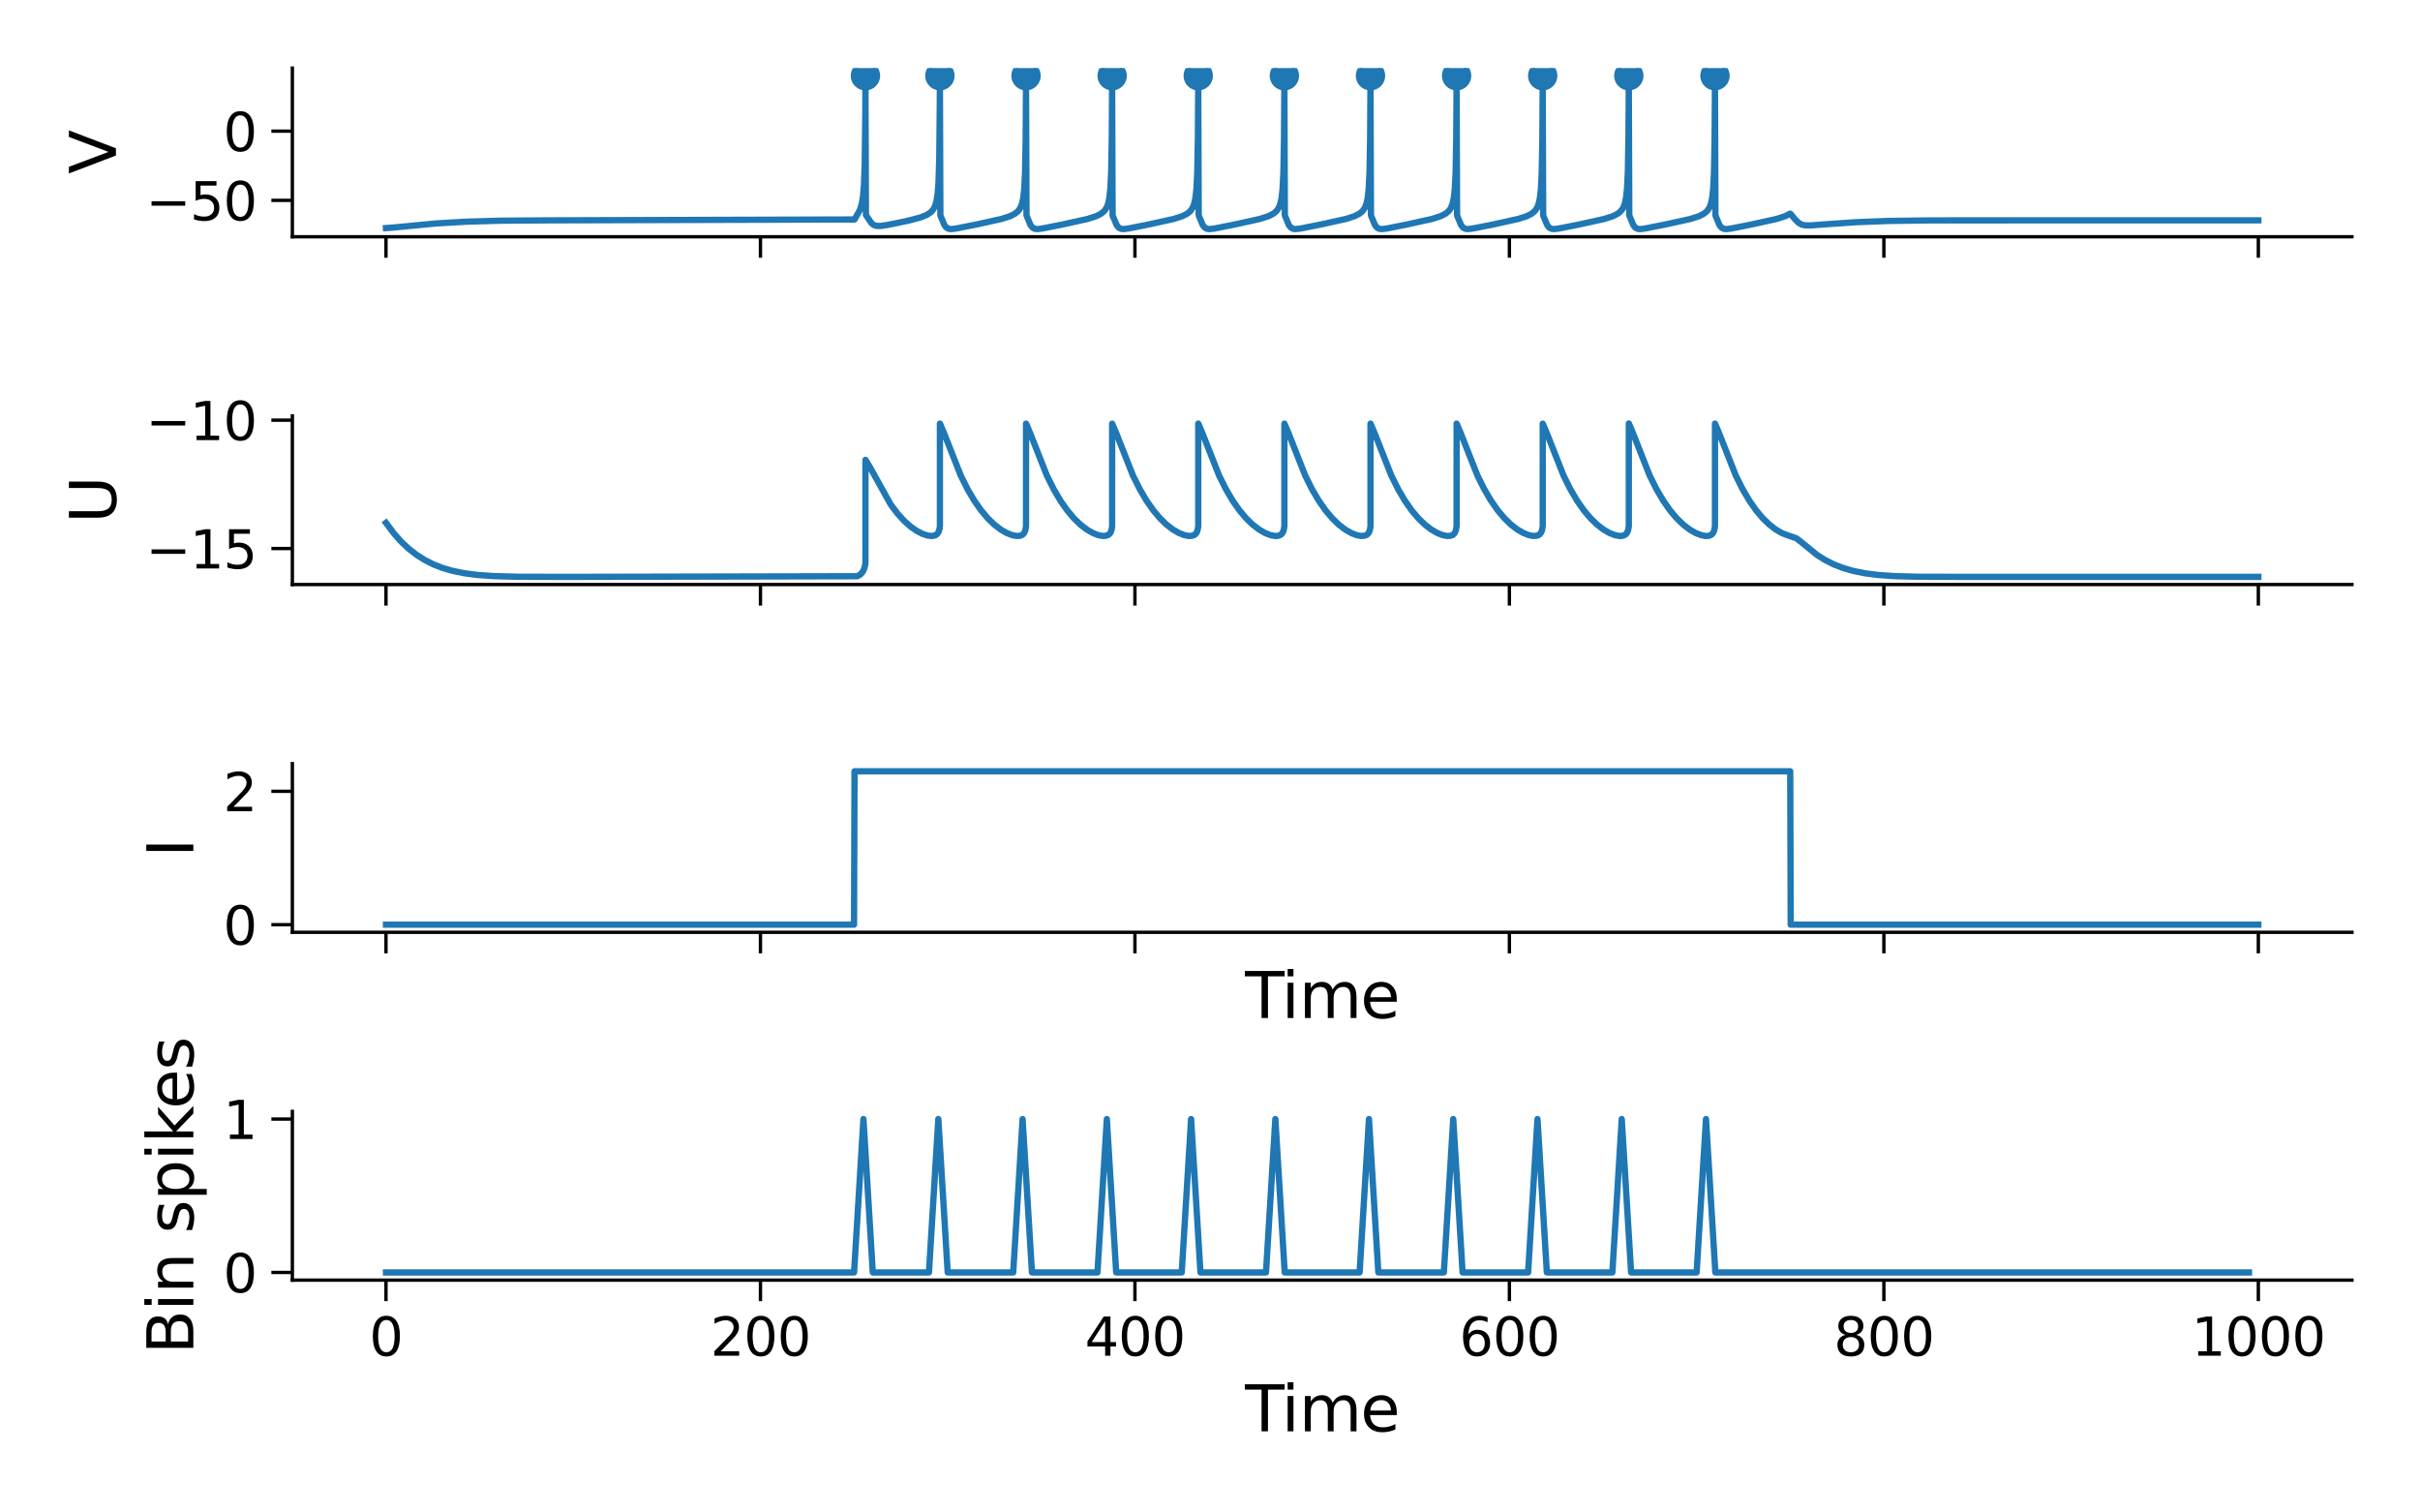 <?xml version="1.0" encoding="utf-8" standalone="no"?>
<!DOCTYPE svg PUBLIC "-//W3C//DTD SVG 1.1//EN"
  "http://www.w3.org/Graphics/SVG/1.1/DTD/svg11.dtd">
<svg xmlns:xlink="http://www.w3.org/1999/xlink" width="576pt" height="360pt" viewBox="0 0 576 360" xmlns="http://www.w3.org/2000/svg" version="1.1">
 <defs>
  <style type="text/css">*{stroke-linejoin: round; stroke-linecap: butt}</style>
 </defs>
 <g id="figure_1">
  <g id="patch_1">
   <path d="M 0 360 
L 576 360 
L 576 0 
L 0 0 
z
" style="fill: #ffffff"/>
  </g>
  <g id="axes_1">
   <g id="patch_2">
    <path d="M 69.587 56.355 
L 559.8 56.355 
L 559.8 16.2 
L 69.587 16.2 
z
" style="fill: #ffffff"/>
   </g>
   <g id="PathCollection_1">
    <defs>
     <path id="meaffc526a4" d="M 0 3 
C 0.796 3 1.559 2.684 2.121 2.121 
C 2.684 1.559 3 0.796 3 0 
C 3 -0.796 2.684 -1.559 2.121 -2.121 
C 1.559 -2.684 0.796 -3 0 -3 
C -0.796 -3 -1.559 -2.684 -2.121 -2.121 
C -2.684 -1.559 -3 -0.796 -3 0 
C -3 0.796 -2.684 1.559 -2.121 2.121 
C -1.559 2.684 -0.796 3 0 3 
z
" style="stroke: #1f77b4"/>
    </defs>
    <g clip-path="url(#pb078911d29)">
     <use xlink:href="#meaffc526a4" x="205.992" y="18.025" style="fill: #1f77b4; stroke: #1f77b4"/>
     <use xlink:href="#meaffc526a4" x="223.712" y="18.025" style="fill: #1f77b4; stroke: #1f77b4"/>
     <use xlink:href="#meaffc526a4" x="244.212" y="18.025" style="fill: #1f77b4; stroke: #1f77b4"/>
     <use xlink:href="#meaffc526a4" x="264.707" y="18.025" style="fill: #1f77b4; stroke: #1f77b4"/>
     <use xlink:href="#meaffc526a4" x="285.203" y="18.025" style="fill: #1f77b4; stroke: #1f77b4"/>
     <use xlink:href="#meaffc526a4" x="305.703" y="18.025" style="fill: #1f77b4; stroke: #1f77b4"/>
     <use xlink:href="#meaffc526a4" x="326.198" y="18.025" style="fill: #1f77b4; stroke: #1f77b4"/>
     <use xlink:href="#meaffc526a4" x="346.694" y="18.025" style="fill: #1f77b4; stroke: #1f77b4"/>
     <use xlink:href="#meaffc526a4" x="367.189" y="18.025" style="fill: #1f77b4; stroke: #1f77b4"/>
     <use xlink:href="#meaffc526a4" x="387.685" y="18.025" style="fill: #1f77b4; stroke: #1f77b4"/>
     <use xlink:href="#meaffc526a4" x="408.189" y="18.025" style="fill: #1f77b4; stroke: #1f77b4"/>
    </g>
   </g>
   <g id="matplotlib.axis_1">
    <g id="xtick_1">
     <g id="line2d_1">
      <defs>
       <path id="mfdf9a8c74a" d="M 0 0 
L 0 5 
" style="stroke: #000000; stroke-width: 0.8"/>
      </defs>
      <g>
       <use xlink:href="#mfdf9a8c74a" x="91.87" y="56.355" style="stroke: #000000; stroke-width: 0.8"/>
      </g>
     </g>
    </g>
    <g id="xtick_2">
     <g id="line2d_2">
      <g>
       <use xlink:href="#mfdf9a8c74a" x="181" y="56.355" style="stroke: #000000; stroke-width: 0.8"/>
      </g>
     </g>
    </g>
    <g id="xtick_3">
     <g id="line2d_3">
      <g>
       <use xlink:href="#mfdf9a8c74a" x="270.131" y="56.355" style="stroke: #000000; stroke-width: 0.8"/>
      </g>
     </g>
    </g>
    <g id="xtick_4">
     <g id="line2d_4">
      <g>
       <use xlink:href="#mfdf9a8c74a" x="359.261" y="56.355" style="stroke: #000000; stroke-width: 0.8"/>
      </g>
     </g>
    </g>
    <g id="xtick_5">
     <g id="line2d_5">
      <g>
       <use xlink:href="#mfdf9a8c74a" x="448.392" y="56.355" style="stroke: #000000; stroke-width: 0.8"/>
      </g>
     </g>
    </g>
    <g id="xtick_6">
     <g id="line2d_6">
      <g>
       <use xlink:href="#mfdf9a8c74a" x="537.522" y="56.355" style="stroke: #000000; stroke-width: 0.8"/>
      </g>
     </g>
    </g>
   </g>
   <g id="matplotlib.axis_2">
    <g id="ytick_1">
     <g id="line2d_7">
      <defs>
       <path id="m61fc3700be" d="M 0 0 
L -5 0 
" style="stroke: #000000; stroke-width: 0.8"/>
      </defs>
      <g>
       <use xlink:href="#m61fc3700be" x="69.587" y="47.694" style="stroke: #000000; stroke-width: 0.8"/>
      </g>
     </g>
     <g id="text_1">
      <!-- −50 -->
      <g transform="translate(34.717 52.441)scale(0.125 -0.125)">
       <defs>
        <path id="DejaVuSans-2212" d="M 678 2272 
L 4684 2272 
L 4684 1741 
L 678 1741 
L 678 2272 
z
" transform="scale(0.016)"/>
        <path id="DejaVuSans-35" d="M 691 4666 
L 3169 4666 
L 3169 4134 
L 1269 4134 
L 1269 2991 
Q 1406 3038 1543 3061 
Q 1681 3084 1819 3084 
Q 2600 3084 3056 2656 
Q 3513 2228 3513 1497 
Q 3513 744 3044 326 
Q 2575 -91 1722 -91 
Q 1428 -91 1123 -41 
Q 819 9 494 109 
L 494 744 
Q 775 591 1075 516 
Q 1375 441 1709 441 
Q 2250 441 2565 725 
Q 2881 1009 2881 1497 
Q 2881 1984 2565 2268 
Q 2250 2553 1709 2553 
Q 1456 2553 1204 2497 
Q 953 2441 691 2322 
L 691 4666 
z
" transform="scale(0.016)"/>
        <path id="DejaVuSans-30" d="M 2034 4250 
Q 1547 4250 1301 3770 
Q 1056 3291 1056 2328 
Q 1056 1369 1301 889 
Q 1547 409 2034 409 
Q 2525 409 2770 889 
Q 3016 1369 3016 2328 
Q 3016 3291 2770 3770 
Q 2525 4250 2034 4250 
z
M 2034 4750 
Q 2819 4750 3233 4129 
Q 3647 3509 3647 2328 
Q 3647 1150 3233 529 
Q 2819 -91 2034 -91 
Q 1250 -91 836 529 
Q 422 1150 422 2328 
Q 422 3509 836 4129 
Q 1250 4750 2034 4750 
z
" transform="scale(0.016)"/>
       </defs>
       <use xlink:href="#DejaVuSans-2212"/>
       <use xlink:href="#DejaVuSans-35" x="83.789"/>
       <use xlink:href="#DejaVuSans-30" x="147.412"/>
      </g>
     </g>
    </g>
    <g id="ytick_2">
     <g id="line2d_8">
      <g>
       <use xlink:href="#m61fc3700be" x="69.587" y="31.211" style="stroke: #000000; stroke-width: 0.8"/>
      </g>
     </g>
     <g id="text_2">
      <!-- 0 -->
      <g transform="translate(53.138 35.959)scale(0.125 -0.125)">
       <use xlink:href="#DejaVuSans-30"/>
      </g>
     </g>
    </g>
    <g id="text_3">
     <!-- V -->
     <g transform="translate(27.598 41.408)rotate(-90)scale(0.15 -0.15)">
      <defs>
       <path id="DejaVuSans-56" d="M 1831 0 
L 50 4666 
L 709 4666 
L 2188 738 
L 3669 4666 
L 4325 4666 
L 2547 0 
L 1831 0 
z
" transform="scale(0.016)"/>
      </defs>
      <use xlink:href="#DejaVuSans-56"/>
     </g>
    </g>
   </g>
   <g id="line2d_9">
    <path d="M 91.87 54.287 
L 93.407 54.176 
L 103.845 53.177 
L 111.104 52.761 
L 119.162 52.529 
L 130.606 52.448 
L 203.408 52.237 
L 204.7 49.906 
L 205.106 48.586 
L 205.409 46.79 
L 205.645 43.9 
L 205.823 38.642 
L 205.952 27.359 
L 205.992 19.674 
L 206.104 51.164 
L 207.441 53.15 
L 208.034 53.584 
L 208.68 53.775 
L 209.567 53.787 
L 211.233 53.545 
L 216.051 52.56 
L 219.072 51.761 
L 220.588 51.149 
L 221.492 50.557 
L 222.098 49.9 
L 222.54 49.09 
L 222.887 47.959 
L 223.163 46.248 
L 223.386 43.328 
L 223.56 37.668 
L 223.685 25.073 
L 223.712 19.674 
L 223.823 51.277 
L 224.799 53.612 
L 225.285 54.197 
L 225.784 54.459 
L 226.426 54.528 
L 227.571 54.39 
L 232.331 53.447 
L 238.36 52.118 
L 240.437 51.447 
L 241.591 50.857 
L 242.322 50.243 
L 242.835 49.523 
L 243.222 48.584 
L 243.534 47.202 
L 243.784 44.984 
L 243.98 41.026 
L 244.127 32.988 
L 244.212 19.674 
L 244.323 51.277 
L 245.299 53.611 
L 245.785 54.196 
L 246.284 54.458 
L 246.926 54.527 
L 248.071 54.389 
L 252.822 53.448 
L 258.856 52.119 
L 260.937 51.446 
L 262.091 50.854 
L 262.822 50.239 
L 263.335 49.516 
L 263.722 48.572 
L 264.03 47.207 
L 264.279 44.995 
L 264.475 41.052 
L 264.622 33.066 
L 264.707 19.674 
L 264.819 51.277 
L 265.795 53.611 
L 266.285 54.199 
L 266.784 54.458 
L 267.43 54.526 
L 268.584 54.386 
L 273.46 53.419 
L 279.365 52.114 
L 281.437 51.443 
L 282.587 50.853 
L 283.318 50.237 
L 283.83 49.512 
L 284.218 48.565 
L 284.525 47.193 
L 284.775 44.966 
L 284.971 40.982 
L 285.118 32.854 
L 285.203 19.674 
L 285.314 51.277 
L 286.29 53.612 
L 286.776 54.197 
L 287.275 54.459 
L 287.917 54.528 
L 289.062 54.39 
L 293.822 53.447 
L 299.851 52.118 
L 301.928 51.447 
L 303.082 50.857 
L 303.813 50.243 
L 304.326 49.523 
L 304.713 48.585 
L 305.025 47.203 
L 305.275 44.986 
L 305.471 41.031 
L 305.618 33.003 
L 305.703 19.674 
L 305.814 51.277 
L 306.79 53.611 
L 307.276 54.196 
L 307.775 54.458 
L 308.417 54.527 
L 309.562 54.389 
L 314.313 53.448 
L 320.347 52.118 
L 322.424 51.447 
L 323.578 50.857 
L 324.309 50.243 
L 324.821 49.524 
L 325.209 48.585 
L 325.521 47.204 
L 325.77 44.989 
L 325.967 41.038 
L 326.114 33.023 
L 326.198 19.674 
L 326.31 51.277 
L 327.286 53.611 
L 327.771 54.196 
L 328.271 54.457 
L 328.912 54.527 
L 330.058 54.389 
L 334.808 53.448 
L 340.842 52.118 
L 342.919 51.447 
L 344.073 50.857 
L 344.804 50.243 
L 345.317 49.523 
L 345.704 48.583 
L 346.016 47.2 
L 346.266 44.982 
L 346.462 41.02 
L 346.609 32.969 
L 346.694 19.674 
L 346.805 51.277 
L 347.781 53.611 
L 348.267 54.196 
L 348.766 54.458 
L 349.408 54.527 
L 350.553 54.389 
L 355.304 53.448 
L 361.338 52.119 
L 363.419 51.446 
L 364.573 50.855 
L 365.304 50.24 
L 365.817 49.517 
L 366.204 48.574 
L 366.512 47.21 
L 366.762 45.002 
L 366.958 41.069 
L 367.105 33.115 
L 367.189 19.674 
L 367.301 51.277 
L 368.277 53.61 
L 368.767 54.198 
L 369.266 54.458 
L 369.912 54.526 
L 371.067 54.385 
L 375.937 53.419 
L 381.847 52.114 
L 383.919 51.443 
L 385.069 50.852 
L 385.8 50.235 
L 386.312 49.51 
L 386.7 48.56 
L 387.007 47.184 
L 387.257 44.948 
L 387.453 40.936 
L 387.6 32.718 
L 387.685 19.674 
L 387.796 51.278 
L 388.772 53.614 
L 389.258 54.198 
L 389.757 54.46 
L 390.399 54.529 
L 391.544 54.391 
L 396.313 53.446 
L 402.338 52.118 
L 404.415 51.447 
L 405.569 50.856 
L 406.3 50.243 
L 406.812 49.522 
L 407.2 48.583 
L 407.512 47.199 
L 407.762 44.979 
L 407.958 41.013 
L 408.105 32.949 
L 408.189 19.674 
L 408.301 51.277 
L 409.277 53.612 
L 409.762 54.196 
L 410.262 54.458 
L 410.903 54.527 
L 412.049 54.39 
L 416.804 53.447 
L 422.833 52.119 
L 424.915 51.446 
L 426.069 50.855 
L 426.185 50.907 
L 427.308 52.266 
L 428.137 53.076 
L 428.841 53.457 
L 429.661 53.638 
L 430.904 53.659 
L 434.153 53.412 
L 441.765 52.888 
L 449.43 52.593 
L 458.98 52.462 
L 483.843 52.446 
L 537.518 52.446 
L 537.518 52.446 
" clip-path="url(#pb078911d29)" style="fill: none; stroke: #1f77b4; stroke-width: 1.5; stroke-linecap: square"/>
   </g>
   <g id="patch_3">
    <path d="M 69.587 56.355 
L 69.587 16.2 
" style="fill: none; stroke: #000000; stroke-width: 0.8; stroke-linejoin: miter; stroke-linecap: square"/>
   </g>
   <g id="patch_4">
    <path d="M 69.587 56.355 
L 559.8 56.355 
" style="fill: none; stroke: #000000; stroke-width: 0.8; stroke-linejoin: miter; stroke-linecap: square"/>
   </g>
  </g>
  <g id="axes_2">
   <g id="patch_5">
    <path d="M 69.587 139.134 
L 559.8 139.134 
L 559.8 98.978 
L 69.587 98.978 
z
" style="fill: #ffffff"/>
   </g>
   <g id="matplotlib.axis_3">
    <g id="xtick_7">
     <g id="line2d_10">
      <g>
       <use xlink:href="#mfdf9a8c74a" x="91.87" y="139.134" style="stroke: #000000; stroke-width: 0.8"/>
      </g>
     </g>
    </g>
    <g id="xtick_8">
     <g id="line2d_11">
      <g>
       <use xlink:href="#mfdf9a8c74a" x="181" y="139.134" style="stroke: #000000; stroke-width: 0.8"/>
      </g>
     </g>
    </g>
    <g id="xtick_9">
     <g id="line2d_12">
      <g>
       <use xlink:href="#mfdf9a8c74a" x="270.131" y="139.134" style="stroke: #000000; stroke-width: 0.8"/>
      </g>
     </g>
    </g>
    <g id="xtick_10">
     <g id="line2d_13">
      <g>
       <use xlink:href="#mfdf9a8c74a" x="359.261" y="139.134" style="stroke: #000000; stroke-width: 0.8"/>
      </g>
     </g>
    </g>
    <g id="xtick_11">
     <g id="line2d_14">
      <g>
       <use xlink:href="#mfdf9a8c74a" x="448.392" y="139.134" style="stroke: #000000; stroke-width: 0.8"/>
      </g>
     </g>
    </g>
    <g id="xtick_12">
     <g id="line2d_15">
      <g>
       <use xlink:href="#mfdf9a8c74a" x="537.522" y="139.134" style="stroke: #000000; stroke-width: 0.8"/>
      </g>
     </g>
    </g>
   </g>
   <g id="matplotlib.axis_4">
    <g id="ytick_3">
     <g id="line2d_16">
      <g>
       <use xlink:href="#m61fc3700be" x="69.587" y="130.56" style="stroke: #000000; stroke-width: 0.8"/>
      </g>
     </g>
     <g id="text_4">
      <!-- −15 -->
      <g transform="translate(34.717 135.307)scale(0.125 -0.125)">
       <defs>
        <path id="DejaVuSans-31" d="M 794 531 
L 1825 531 
L 1825 4091 
L 703 3866 
L 703 4441 
L 1819 4666 
L 2450 4666 
L 2450 531 
L 3481 531 
L 3481 0 
L 794 0 
L 794 531 
z
" transform="scale(0.016)"/>
       </defs>
       <use xlink:href="#DejaVuSans-2212"/>
       <use xlink:href="#DejaVuSans-31" x="83.789"/>
       <use xlink:href="#DejaVuSans-35" x="147.412"/>
      </g>
     </g>
    </g>
    <g id="ytick_4">
     <g id="line2d_17">
      <g>
       <use xlink:href="#m61fc3700be" x="69.587" y="100.01" style="stroke: #000000; stroke-width: 0.8"/>
      </g>
     </g>
     <g id="text_5">
      <!-- −10 -->
      <g transform="translate(34.717 104.757)scale(0.125 -0.125)">
       <use xlink:href="#DejaVuSans-2212"/>
       <use xlink:href="#DejaVuSans-31" x="83.789"/>
       <use xlink:href="#DejaVuSans-30" x="147.412"/>
      </g>
     </g>
    </g>
    <g id="text_6">
     <!-- U -->
     <g transform="translate(27.598 124.545)rotate(-90)scale(0.15 -0.15)">
      <defs>
       <path id="DejaVuSans-55" d="M 556 4666 
L 1191 4666 
L 1191 1831 
Q 1191 1081 1462 751 
Q 1734 422 2344 422 
Q 2950 422 3222 751 
Q 3494 1081 3494 1831 
L 3494 4666 
L 4128 4666 
L 4128 1753 
Q 4128 841 3676 375 
Q 3225 -91 2344 -91 
Q 1459 -91 1007 375 
Q 556 841 556 1753 
L 556 4666 
z
" transform="scale(0.016)"/>
      </defs>
      <use xlink:href="#DejaVuSans-55"/>
     </g>
    </g>
   </g>
   <g id="line2d_18">
    <path d="M 91.87 124.45 
L 93.737 126.944 
L 95.502 128.932 
L 97.298 130.623 
L 99.152 132.065 
L 101.086 133.288 
L 103.136 134.321 
L 105.342 135.182 
L 107.762 135.884 
L 110.485 136.437 
L 113.667 136.85 
L 117.611 137.127 
L 123.146 137.276 
L 134.719 137.307 
L 204.054 137.155 
L 204.713 136.786 
L 205.257 136.229 
L 205.649 135.506 
L 205.903 134.56 
L 205.992 133.892 
L 205.997 109.452 
L 206.104 109.606 
L 207.084 111.238 
L 212.004 120.081 
L 213.6 122.21 
L 215.173 123.946 
L 216.715 125.325 
L 218.208 126.369 
L 219.612 127.087 
L 220.851 127.483 
L 221.844 127.58 
L 222.557 127.441 
L 223.048 127.127 
L 223.386 126.641 
L 223.618 125.896 
L 223.712 125.258 
L 223.716 100.818 
L 223.823 101.036 
L 224.701 103.114 
L 228.681 113.2 
L 230.307 116.454 
L 231.916 119.186 
L 233.512 121.466 
L 235.089 123.341 
L 236.644 124.85 
L 238.16 126.018 
L 239.604 126.858 
L 240.914 127.373 
L 242.006 127.576 
L 242.821 127.517 
L 243.387 127.264 
L 243.775 126.847 
L 244.042 126.22 
L 244.212 125.27 
L 244.216 100.83 
L 244.323 101.048 
L 245.201 103.126 
L 249.181 113.208 
L 250.807 116.461 
L 252.416 119.192 
L 254.012 121.471 
L 255.589 123.345 
L 257.144 124.854 
L 258.66 126.021 
L 260.104 126.86 
L 261.414 127.374 
L 262.506 127.576 
L 263.321 127.516 
L 263.883 127.264 
L 264.27 126.848 
L 264.538 126.223 
L 264.707 125.278 
L 264.712 100.838 
L 264.819 101.056 
L 265.697 103.133 
L 269.676 113.213 
L 271.303 116.465 
L 272.912 119.196 
L 274.507 121.474 
L 276.085 123.347 
L 277.64 124.856 
L 279.155 126.022 
L 280.599 126.861 
L 281.909 127.374 
L 283.001 127.576 
L 283.817 127.515 
L 284.378 127.263 
L 284.762 126.852 
L 285.029 126.231 
L 285.203 125.257 
L 285.207 100.817 
L 285.314 101.035 
L 286.192 103.114 
L 290.172 113.2 
L 291.798 116.454 
L 293.407 119.186 
L 295.003 121.466 
L 296.58 123.341 
L 298.136 124.85 
L 299.651 126.018 
L 301.095 126.858 
L 302.405 127.373 
L 303.497 127.576 
L 304.312 127.517 
L 304.878 127.264 
L 305.266 126.847 
L 305.533 126.221 
L 305.703 125.272 
L 305.707 100.832 
L 305.814 101.05 
L 306.692 103.127 
L 310.672 113.209 
L 312.298 116.462 
L 313.907 119.193 
L 315.503 121.472 
L 317.08 123.345 
L 318.636 124.854 
L 320.151 126.021 
L 321.595 126.86 
L 322.905 127.374 
L 323.997 127.576 
L 324.812 127.516 
L 325.374 127.264 
L 325.762 126.848 
L 326.029 126.222 
L 326.198 125.274 
L 326.203 100.834 
L 326.31 101.052 
L 327.188 103.129 
L 331.167 113.21 
L 332.794 116.463 
L 334.403 119.194 
L 335.998 121.472 
L 337.576 123.346 
L 339.131 124.854 
L 340.646 126.021 
L 342.09 126.86 
L 343.4 127.374 
L 344.492 127.576 
L 345.308 127.516 
L 345.869 127.264 
L 346.257 126.847 
L 346.524 126.22 
L 346.694 125.269 
L 346.698 100.828 
L 346.805 101.046 
L 347.683 103.124 
L 351.663 113.207 
L 353.289 116.46 
L 354.898 119.191 
L 356.494 121.47 
L 358.071 123.344 
L 359.627 124.853 
L 361.142 126.02 
L 362.586 126.859 
L 363.896 127.374 
L 364.988 127.576 
L 365.803 127.516 
L 366.365 127.265 
L 366.753 126.849 
L 367.02 126.225 
L 367.189 125.283 
L 367.194 100.843 
L 367.301 101.061 
L 368.179 103.137 
L 372.158 113.216 
L 373.785 116.468 
L 375.394 119.198 
L 376.989 121.476 
L 378.567 123.349 
L 380.122 124.857 
L 381.637 126.023 
L 383.081 126.862 
L 384.392 127.375 
L 385.483 127.576 
L 386.299 127.515 
L 386.86 127.262 
L 387.244 126.85 
L 387.511 126.226 
L 387.685 125.244 
L 387.689 100.803 
L 387.796 101.022 
L 388.674 103.101 
L 392.649 113.182 
L 394.276 116.439 
L 395.885 119.173 
L 397.48 121.455 
L 399.058 123.332 
L 400.613 124.843 
L 402.128 126.012 
L 403.572 126.854 
L 404.887 127.371 
L 405.983 127.576 
L 406.799 127.517 
L 407.365 127.264 
L 407.753 126.846 
L 408.02 126.219 
L 408.189 125.267 
L 408.194 100.826 
L 408.301 101.044 
L 409.179 103.122 
L 413.158 113.206 
L 414.785 116.459 
L 416.394 119.19 
L 417.989 121.47 
L 419.567 123.344 
L 421.122 124.853 
L 422.637 126.02 
L 424.081 126.859 
L 425.392 127.373 
L 427.557 128.119 
L 428.654 128.963 
L 432.486 132.087 
L 434.456 133.323 
L 436.515 134.352 
L 438.725 135.206 
L 441.154 135.904 
L 443.891 136.453 
L 447.09 136.861 
L 451.07 137.134 
L 456.685 137.278 
L 468.771 137.306 
L 537.518 137.302 
L 537.518 137.302 
" clip-path="url(#p06e9c206e2)" style="fill: none; stroke: #1f77b4; stroke-width: 1.5; stroke-linecap: square"/>
   </g>
   <g id="patch_6">
    <path d="M 69.587 139.134 
L 69.587 98.978 
" style="fill: none; stroke: #000000; stroke-width: 0.8; stroke-linejoin: miter; stroke-linecap: square"/>
   </g>
   <g id="patch_7">
    <path d="M 69.587 139.134 
L 559.8 139.134 
" style="fill: none; stroke: #000000; stroke-width: 0.8; stroke-linejoin: miter; stroke-linecap: square"/>
   </g>
  </g>
  <g id="axes_3">
   <g id="patch_8">
    <path d="M 69.587 221.912 
L 559.8 221.912 
L 559.8 181.756 
L 69.587 181.756 
z
" style="fill: #ffffff"/>
   </g>
   <g id="matplotlib.axis_5">
    <g id="xtick_13">
     <g id="line2d_19">
      <g>
       <use xlink:href="#mfdf9a8c74a" x="91.87" y="221.912" style="stroke: #000000; stroke-width: 0.8"/>
      </g>
     </g>
    </g>
    <g id="xtick_14">
     <g id="line2d_20">
      <g>
       <use xlink:href="#mfdf9a8c74a" x="181" y="221.912" style="stroke: #000000; stroke-width: 0.8"/>
      </g>
     </g>
    </g>
    <g id="xtick_15">
     <g id="line2d_21">
      <g>
       <use xlink:href="#mfdf9a8c74a" x="270.131" y="221.912" style="stroke: #000000; stroke-width: 0.8"/>
      </g>
     </g>
    </g>
    <g id="xtick_16">
     <g id="line2d_22">
      <g>
       <use xlink:href="#mfdf9a8c74a" x="359.261" y="221.912" style="stroke: #000000; stroke-width: 0.8"/>
      </g>
     </g>
    </g>
    <g id="xtick_17">
     <g id="line2d_23">
      <g>
       <use xlink:href="#mfdf9a8c74a" x="448.392" y="221.912" style="stroke: #000000; stroke-width: 0.8"/>
      </g>
     </g>
    </g>
    <g id="xtick_18">
     <g id="line2d_24">
      <g>
       <use xlink:href="#mfdf9a8c74a" x="537.522" y="221.912" style="stroke: #000000; stroke-width: 0.8"/>
      </g>
     </g>
    </g>
    <g id="text_7">
     <!-- Time -->
     <g transform="translate(296.343 242.309)scale(0.15 -0.15)">
      <defs>
       <path id="DejaVuSans-54" d="M -19 4666 
L 3928 4666 
L 3928 4134 
L 2272 4134 
L 2272 0 
L 1638 0 
L 1638 4134 
L -19 4134 
L -19 4666 
z
" transform="scale(0.016)"/>
       <path id="DejaVuSans-69" d="M 603 3500 
L 1178 3500 
L 1178 0 
L 603 0 
L 603 3500 
z
M 603 4863 
L 1178 4863 
L 1178 4134 
L 603 4134 
L 603 4863 
z
" transform="scale(0.016)"/>
       <path id="DejaVuSans-6d" d="M 3328 2828 
Q 3544 3216 3844 3400 
Q 4144 3584 4550 3584 
Q 5097 3584 5394 3201 
Q 5691 2819 5691 2113 
L 5691 0 
L 5113 0 
L 5113 2094 
Q 5113 2597 4934 2840 
Q 4756 3084 4391 3084 
Q 3944 3084 3684 2787 
Q 3425 2491 3425 1978 
L 3425 0 
L 2847 0 
L 2847 2094 
Q 2847 2600 2669 2842 
Q 2491 3084 2119 3084 
Q 1678 3084 1418 2786 
Q 1159 2488 1159 1978 
L 1159 0 
L 581 0 
L 581 3500 
L 1159 3500 
L 1159 2956 
Q 1356 3278 1631 3431 
Q 1906 3584 2284 3584 
Q 2666 3584 2933 3390 
Q 3200 3197 3328 2828 
z
" transform="scale(0.016)"/>
       <path id="DejaVuSans-65" d="M 3597 1894 
L 3597 1613 
L 953 1613 
Q 991 1019 1311 708 
Q 1631 397 2203 397 
Q 2534 397 2845 478 
Q 3156 559 3463 722 
L 3463 178 
Q 3153 47 2828 -22 
Q 2503 -91 2169 -91 
Q 1331 -91 842 396 
Q 353 884 353 1716 
Q 353 2575 817 3079 
Q 1281 3584 2069 3584 
Q 2775 3584 3186 3129 
Q 3597 2675 3597 1894 
z
M 3022 2063 
Q 3016 2534 2758 2815 
Q 2500 3097 2075 3097 
Q 1594 3097 1305 2825 
Q 1016 2553 972 2059 
L 3022 2063 
z
" transform="scale(0.016)"/>
      </defs>
      <use xlink:href="#DejaVuSans-54"/>
      <use xlink:href="#DejaVuSans-69" x="57.959"/>
      <use xlink:href="#DejaVuSans-6d" x="85.742"/>
      <use xlink:href="#DejaVuSans-65" x="183.154"/>
     </g>
    </g>
   </g>
   <g id="matplotlib.axis_6">
    <g id="ytick_5">
     <g id="line2d_25">
      <g>
       <use xlink:href="#m61fc3700be" x="69.587" y="220.087" style="stroke: #000000; stroke-width: 0.8"/>
      </g>
     </g>
     <g id="text_8">
      <!-- 0 -->
      <g transform="translate(53.138 224.834)scale(0.125 -0.125)">
       <use xlink:href="#DejaVuSans-30"/>
      </g>
     </g>
    </g>
    <g id="ytick_6">
     <g id="line2d_26">
      <g>
       <use xlink:href="#m61fc3700be" x="69.587" y="188.343" style="stroke: #000000; stroke-width: 0.8"/>
      </g>
     </g>
     <g id="text_9">
      <!-- 2 -->
      <g transform="translate(53.138 193.09)scale(0.125 -0.125)">
       <defs>
        <path id="DejaVuSans-32" d="M 1228 531 
L 3431 531 
L 3431 0 
L 469 0 
L 469 531 
Q 828 903 1448 1529 
Q 2069 2156 2228 2338 
Q 2531 2678 2651 2914 
Q 2772 3150 2772 3378 
Q 2772 3750 2511 3984 
Q 2250 4219 1831 4219 
Q 1534 4219 1204 4116 
Q 875 4013 500 3803 
L 500 4441 
Q 881 4594 1212 4672 
Q 1544 4750 1819 4750 
Q 2544 4750 2975 4387 
Q 3406 4025 3406 3419 
Q 3406 3131 3298 2873 
Q 3191 2616 2906 2266 
Q 2828 2175 2409 1742 
Q 1991 1309 1228 531 
z
" transform="scale(0.016)"/>
       </defs>
       <use xlink:href="#DejaVuSans-32"/>
      </g>
     </g>
    </g>
    <g id="text_10">
     <!-- I -->
     <g transform="translate(46.018 204.047)rotate(-90)scale(0.15 -0.15)">
      <defs>
       <path id="DejaVuSans-49" d="M 628 4666 
L 1259 4666 
L 1259 0 
L 628 0 
L 628 4666 
z
" transform="scale(0.016)"/>
      </defs>
      <use xlink:href="#DejaVuSans-49"/>
     </g>
    </g>
   </g>
   <g id="line2d_27">
    <path d="M 91.87 220.087 
L 203.278 220.087 
L 203.39 183.582 
L 426.105 183.582 
L 426.216 220.087 
L 537.518 220.087 
L 537.518 220.087 
" clip-path="url(#pf2d24afe8e)" style="fill: none; stroke: #1f77b4; stroke-width: 1.5; stroke-linecap: square"/>
   </g>
   <g id="patch_9">
    <path d="M 69.587 221.912 
L 69.587 181.756 
" style="fill: none; stroke: #000000; stroke-width: 0.8; stroke-linejoin: miter; stroke-linecap: square"/>
   </g>
   <g id="patch_10">
    <path d="M 69.587 221.912 
L 559.8 221.912 
" style="fill: none; stroke: #000000; stroke-width: 0.8; stroke-linejoin: miter; stroke-linecap: square"/>
   </g>
  </g>
  <g id="axes_4">
   <g id="patch_11">
    <path d="M 69.587 304.69 
L 559.8 304.69 
L 559.8 264.535 
L 69.587 264.535 
z
" style="fill: #ffffff"/>
   </g>
   <g id="matplotlib.axis_7">
    <g id="xtick_19">
     <g id="line2d_28">
      <g>
       <use xlink:href="#mfdf9a8c74a" x="91.87" y="304.69" style="stroke: #000000; stroke-width: 0.8"/>
      </g>
     </g>
     <g id="text_11">
      <!-- 0 -->
      <g transform="translate(87.895 322.684)scale(0.125 -0.125)">
       <use xlink:href="#DejaVuSans-30"/>
      </g>
     </g>
    </g>
    <g id="xtick_20">
     <g id="line2d_29">
      <g>
       <use xlink:href="#mfdf9a8c74a" x="181" y="304.69" style="stroke: #000000; stroke-width: 0.8"/>
      </g>
     </g>
     <g id="text_12">
      <!-- 200 -->
      <g transform="translate(169.075 322.684)scale(0.125 -0.125)">
       <use xlink:href="#DejaVuSans-32"/>
       <use xlink:href="#DejaVuSans-30" x="63.623"/>
       <use xlink:href="#DejaVuSans-30" x="127.246"/>
      </g>
     </g>
    </g>
    <g id="xtick_21">
     <g id="line2d_30">
      <g>
       <use xlink:href="#mfdf9a8c74a" x="270.131" y="304.69" style="stroke: #000000; stroke-width: 0.8"/>
      </g>
     </g>
     <g id="text_13">
      <!-- 400 -->
      <g transform="translate(258.206 322.684)scale(0.125 -0.125)">
       <defs>
        <path id="DejaVuSans-34" d="M 2419 4116 
L 825 1625 
L 2419 1625 
L 2419 4116 
z
M 2253 4666 
L 3047 4666 
L 3047 1625 
L 3713 1625 
L 3713 1100 
L 3047 1100 
L 3047 0 
L 2419 0 
L 2419 1100 
L 313 1100 
L 313 1709 
L 2253 4666 
z
" transform="scale(0.016)"/>
       </defs>
       <use xlink:href="#DejaVuSans-34"/>
       <use xlink:href="#DejaVuSans-30" x="63.623"/>
       <use xlink:href="#DejaVuSans-30" x="127.246"/>
      </g>
     </g>
    </g>
    <g id="xtick_22">
     <g id="line2d_31">
      <g>
       <use xlink:href="#mfdf9a8c74a" x="359.261" y="304.69" style="stroke: #000000; stroke-width: 0.8"/>
      </g>
     </g>
     <g id="text_14">
      <!-- 600 -->
      <g transform="translate(347.336 322.684)scale(0.125 -0.125)">
       <defs>
        <path id="DejaVuSans-36" d="M 2113 2584 
Q 1688 2584 1439 2293 
Q 1191 2003 1191 1497 
Q 1191 994 1439 701 
Q 1688 409 2113 409 
Q 2538 409 2786 701 
Q 3034 994 3034 1497 
Q 3034 2003 2786 2293 
Q 2538 2584 2113 2584 
z
M 3366 4563 
L 3366 3988 
Q 3128 4100 2886 4159 
Q 2644 4219 2406 4219 
Q 1781 4219 1451 3797 
Q 1122 3375 1075 2522 
Q 1259 2794 1537 2939 
Q 1816 3084 2150 3084 
Q 2853 3084 3261 2657 
Q 3669 2231 3669 1497 
Q 3669 778 3244 343 
Q 2819 -91 2113 -91 
Q 1303 -91 875 529 
Q 447 1150 447 2328 
Q 447 3434 972 4092 
Q 1497 4750 2381 4750 
Q 2619 4750 2861 4703 
Q 3103 4656 3366 4563 
z
" transform="scale(0.016)"/>
       </defs>
       <use xlink:href="#DejaVuSans-36"/>
       <use xlink:href="#DejaVuSans-30" x="63.623"/>
       <use xlink:href="#DejaVuSans-30" x="127.246"/>
      </g>
     </g>
    </g>
    <g id="xtick_23">
     <g id="line2d_32">
      <g>
       <use xlink:href="#mfdf9a8c74a" x="448.392" y="304.69" style="stroke: #000000; stroke-width: 0.8"/>
      </g>
     </g>
     <g id="text_15">
      <!-- 800 -->
      <g transform="translate(436.467 322.684)scale(0.125 -0.125)">
       <defs>
        <path id="DejaVuSans-38" d="M 2034 2216 
Q 1584 2216 1326 1975 
Q 1069 1734 1069 1313 
Q 1069 891 1326 650 
Q 1584 409 2034 409 
Q 2484 409 2743 651 
Q 3003 894 3003 1313 
Q 3003 1734 2745 1975 
Q 2488 2216 2034 2216 
z
M 1403 2484 
Q 997 2584 770 2862 
Q 544 3141 544 3541 
Q 544 4100 942 4425 
Q 1341 4750 2034 4750 
Q 2731 4750 3128 4425 
Q 3525 4100 3525 3541 
Q 3525 3141 3298 2862 
Q 3072 2584 2669 2484 
Q 3125 2378 3379 2068 
Q 3634 1759 3634 1313 
Q 3634 634 3220 271 
Q 2806 -91 2034 -91 
Q 1263 -91 848 271 
Q 434 634 434 1313 
Q 434 1759 690 2068 
Q 947 2378 1403 2484 
z
M 1172 3481 
Q 1172 3119 1398 2916 
Q 1625 2713 2034 2713 
Q 2441 2713 2670 2916 
Q 2900 3119 2900 3481 
Q 2900 3844 2670 4047 
Q 2441 4250 2034 4250 
Q 1625 4250 1398 4047 
Q 1172 3844 1172 3481 
z
" transform="scale(0.016)"/>
       </defs>
       <use xlink:href="#DejaVuSans-38"/>
       <use xlink:href="#DejaVuSans-30" x="63.623"/>
       <use xlink:href="#DejaVuSans-30" x="127.246"/>
      </g>
     </g>
    </g>
    <g id="xtick_24">
     <g id="line2d_33">
      <g>
       <use xlink:href="#mfdf9a8c74a" x="537.522" y="304.69" style="stroke: #000000; stroke-width: 0.8"/>
      </g>
     </g>
     <g id="text_16">
      <!-- 1000 -->
      <g transform="translate(521.622 322.684)scale(0.125 -0.125)">
       <use xlink:href="#DejaVuSans-31"/>
       <use xlink:href="#DejaVuSans-30" x="63.623"/>
       <use xlink:href="#DejaVuSans-30" x="127.246"/>
       <use xlink:href="#DejaVuSans-30" x="190.869"/>
      </g>
     </g>
    </g>
    <g id="text_17">
     <!-- Time -->
     <g transform="translate(296.343 340.68)scale(0.15 -0.15)">
      <use xlink:href="#DejaVuSans-54"/>
      <use xlink:href="#DejaVuSans-69" x="57.959"/>
      <use xlink:href="#DejaVuSans-6d" x="85.742"/>
      <use xlink:href="#DejaVuSans-65" x="183.154"/>
     </g>
    </g>
   </g>
   <g id="matplotlib.axis_8">
    <g id="ytick_7">
     <g id="line2d_34">
      <g>
       <use xlink:href="#m61fc3700be" x="69.587" y="302.865" style="stroke: #000000; stroke-width: 0.8"/>
      </g>
     </g>
     <g id="text_18">
      <!-- 0 -->
      <g transform="translate(53.138 307.612)scale(0.125 -0.125)">
       <use xlink:href="#DejaVuSans-30"/>
      </g>
     </g>
    </g>
    <g id="ytick_8">
     <g id="line2d_35">
      <g>
       <use xlink:href="#m61fc3700be" x="69.587" y="266.36" style="stroke: #000000; stroke-width: 0.8"/>
      </g>
     </g>
     <g id="text_19">
      <!-- 1 -->
      <g transform="translate(53.138 271.107)scale(0.125 -0.125)">
       <use xlink:href="#DejaVuSans-31"/>
      </g>
     </g>
    </g>
    <g id="text_20">
     <!-- Bin spikes -->
     <g transform="translate(46.018 322.323)rotate(-90)scale(0.15 -0.15)">
      <defs>
       <path id="DejaVuSans-42" d="M 1259 2228 
L 1259 519 
L 2272 519 
Q 2781 519 3026 730 
Q 3272 941 3272 1375 
Q 3272 1813 3026 2020 
Q 2781 2228 2272 2228 
L 1259 2228 
z
M 1259 4147 
L 1259 2741 
L 2194 2741 
Q 2656 2741 2882 2914 
Q 3109 3088 3109 3444 
Q 3109 3797 2882 3972 
Q 2656 4147 2194 4147 
L 1259 4147 
z
M 628 4666 
L 2241 4666 
Q 2963 4666 3353 4366 
Q 3744 4066 3744 3513 
Q 3744 3084 3544 2831 
Q 3344 2578 2956 2516 
Q 3422 2416 3680 2098 
Q 3938 1781 3938 1306 
Q 3938 681 3513 340 
Q 3088 0 2303 0 
L 628 0 
L 628 4666 
z
" transform="scale(0.016)"/>
       <path id="DejaVuSans-6e" d="M 3513 2113 
L 3513 0 
L 2938 0 
L 2938 2094 
Q 2938 2591 2744 2837 
Q 2550 3084 2163 3084 
Q 1697 3084 1428 2787 
Q 1159 2491 1159 1978 
L 1159 0 
L 581 0 
L 581 3500 
L 1159 3500 
L 1159 2956 
Q 1366 3272 1645 3428 
Q 1925 3584 2291 3584 
Q 2894 3584 3203 3211 
Q 3513 2838 3513 2113 
z
" transform="scale(0.016)"/>
       <path id="DejaVuSans-20" transform="scale(0.016)"/>
       <path id="DejaVuSans-73" d="M 2834 3397 
L 2834 2853 
Q 2591 2978 2328 3040 
Q 2066 3103 1784 3103 
Q 1356 3103 1142 2972 
Q 928 2841 928 2578 
Q 928 2378 1081 2264 
Q 1234 2150 1697 2047 
L 1894 2003 
Q 2506 1872 2764 1633 
Q 3022 1394 3022 966 
Q 3022 478 2636 193 
Q 2250 -91 1575 -91 
Q 1294 -91 989 -36 
Q 684 19 347 128 
L 347 722 
Q 666 556 975 473 
Q 1284 391 1588 391 
Q 1994 391 2212 530 
Q 2431 669 2431 922 
Q 2431 1156 2273 1281 
Q 2116 1406 1581 1522 
L 1381 1569 
Q 847 1681 609 1914 
Q 372 2147 372 2553 
Q 372 3047 722 3315 
Q 1072 3584 1716 3584 
Q 2034 3584 2315 3537 
Q 2597 3491 2834 3397 
z
" transform="scale(0.016)"/>
       <path id="DejaVuSans-70" d="M 1159 525 
L 1159 -1331 
L 581 -1331 
L 581 3500 
L 1159 3500 
L 1159 2969 
Q 1341 3281 1617 3432 
Q 1894 3584 2278 3584 
Q 2916 3584 3314 3078 
Q 3713 2572 3713 1747 
Q 3713 922 3314 415 
Q 2916 -91 2278 -91 
Q 1894 -91 1617 61 
Q 1341 213 1159 525 
z
M 3116 1747 
Q 3116 2381 2855 2742 
Q 2594 3103 2138 3103 
Q 1681 3103 1420 2742 
Q 1159 2381 1159 1747 
Q 1159 1113 1420 752 
Q 1681 391 2138 391 
Q 2594 391 2855 752 
Q 3116 1113 3116 1747 
z
" transform="scale(0.016)"/>
       <path id="DejaVuSans-6b" d="M 581 4863 
L 1159 4863 
L 1159 1991 
L 2875 3500 
L 3609 3500 
L 1753 1863 
L 3688 0 
L 2938 0 
L 1159 1709 
L 1159 0 
L 581 0 
L 581 4863 
z
" transform="scale(0.016)"/>
      </defs>
      <use xlink:href="#DejaVuSans-42"/>
      <use xlink:href="#DejaVuSans-69" x="68.604"/>
      <use xlink:href="#DejaVuSans-6e" x="96.387"/>
      <use xlink:href="#DejaVuSans-20" x="159.766"/>
      <use xlink:href="#DejaVuSans-73" x="191.553"/>
      <use xlink:href="#DejaVuSans-70" x="243.652"/>
      <use xlink:href="#DejaVuSans-69" x="307.129"/>
      <use xlink:href="#DejaVuSans-6b" x="334.912"/>
      <use xlink:href="#DejaVuSans-65" x="389.197"/>
      <use xlink:href="#DejaVuSans-73" x="450.721"/>
     </g>
    </g>
   </g>
   <g id="line2d_36">
    <path d="M 91.87 302.865 
L 203.283 302.865 
L 205.511 266.36 
L 207.739 302.865 
L 221.109 302.865 
L 223.337 266.36 
L 225.566 302.865 
L 241.163 302.865 
L 243.392 266.36 
L 245.62 302.865 
L 261.218 302.865 
L 263.446 266.36 
L 265.674 302.865 
L 281.272 302.865 
L 283.5 266.36 
L 285.729 302.865 
L 301.326 302.865 
L 303.555 266.36 
L 305.783 302.865 
L 323.609 302.865 
L 325.837 266.36 
L 328.066 302.865 
L 343.663 302.865 
L 345.892 266.36 
L 348.12 302.865 
L 363.718 302.865 
L 365.946 266.36 
L 368.174 302.865 
L 383.772 302.865 
L 386 266.36 
L 388.229 302.865 
L 403.826 302.865 
L 406.055 266.36 
L 408.283 302.865 
L 535.294 302.865 
L 535.294 302.865 
" clip-path="url(#pf533271ffe)" style="fill: none; stroke: #1f77b4; stroke-width: 1.5; stroke-linecap: square"/>
   </g>
   <g id="patch_12">
    <path d="M 69.587 304.69 
L 69.587 264.535 
" style="fill: none; stroke: #000000; stroke-width: 0.8; stroke-linejoin: miter; stroke-linecap: square"/>
   </g>
   <g id="patch_13">
    <path d="M 69.587 304.69 
L 559.8 304.69 
" style="fill: none; stroke: #000000; stroke-width: 0.8; stroke-linejoin: miter; stroke-linecap: square"/>
   </g>
  </g>
 </g>
 <defs>
  <clipPath id="pb078911d29">
   <rect x="69.587" y="16.2" width="490.213" height="40.155"/>
  </clipPath>
  <clipPath id="p06e9c206e2">
   <rect x="69.587" y="98.978" width="490.213" height="40.155"/>
  </clipPath>
  <clipPath id="pf2d24afe8e">
   <rect x="69.587" y="181.756" width="490.213" height="40.155"/>
  </clipPath>
  <clipPath id="pf533271ffe">
   <rect x="69.587" y="264.535" width="490.213" height="40.155"/>
  </clipPath>
 </defs>
</svg>
